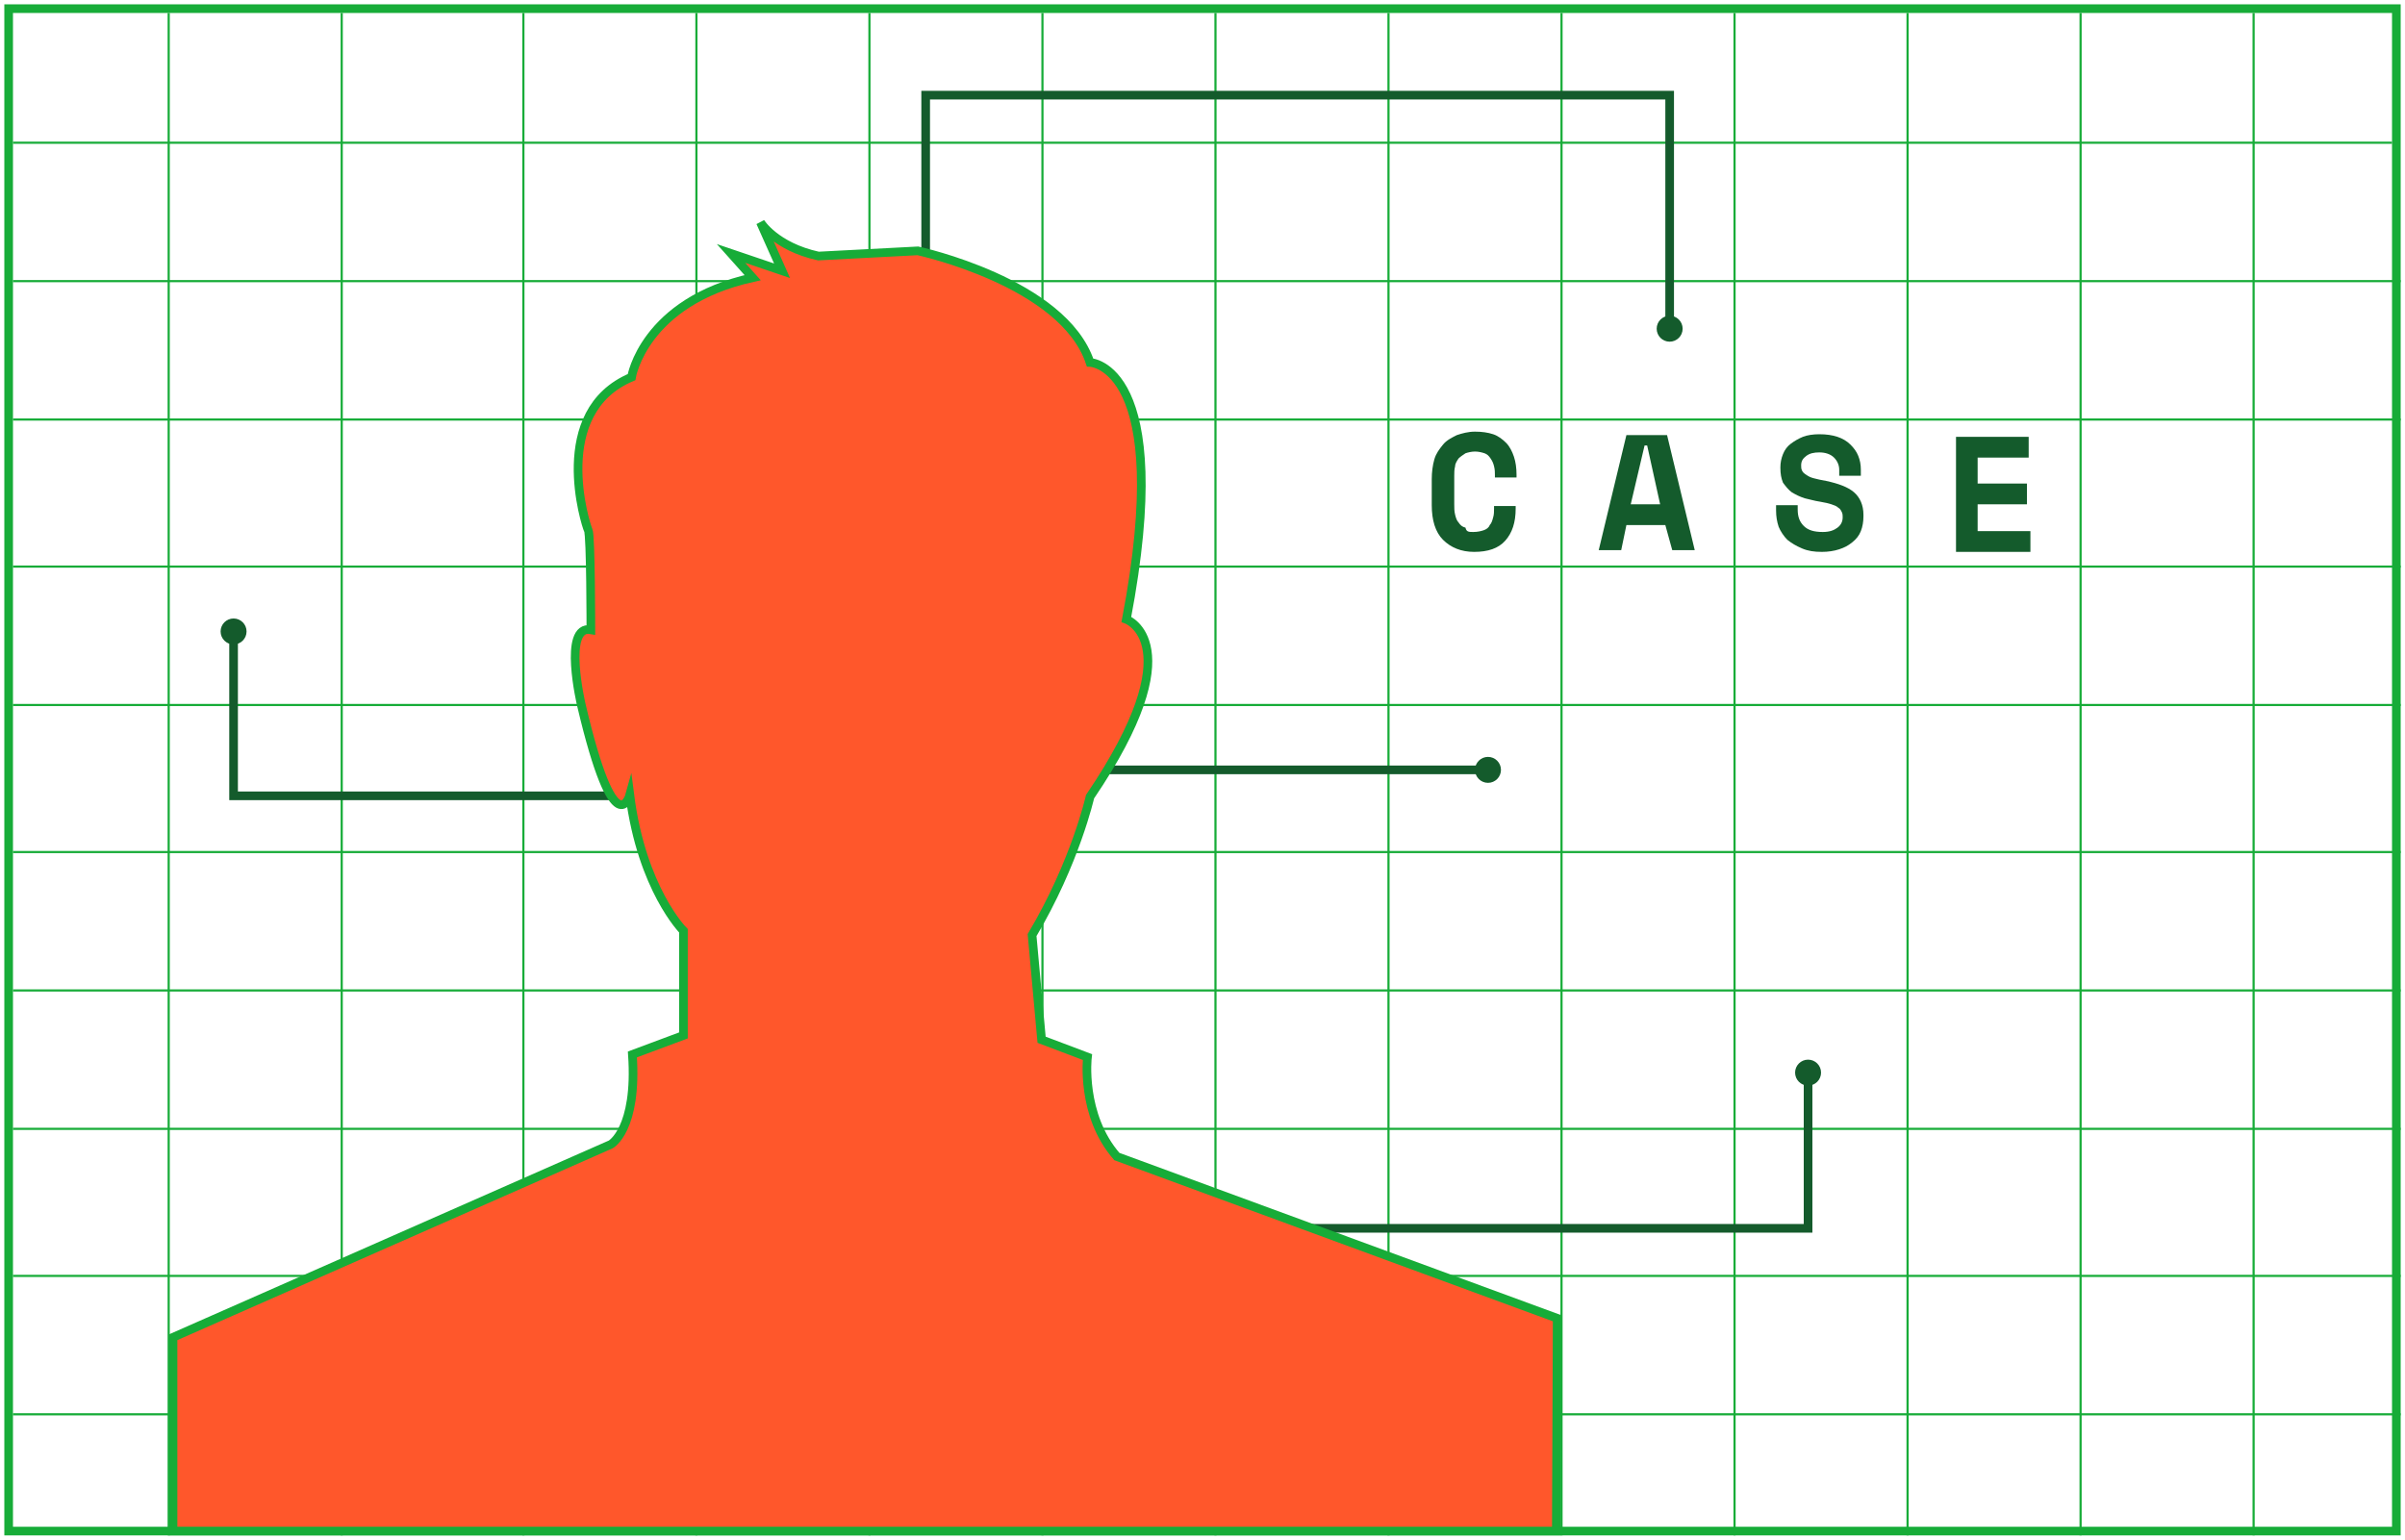 <svg width="278" height="178" viewBox="0 0 278 178" fill="none" xmlns="http://www.w3.org/2000/svg">
<path d="M277 1H1V177H277V1Z" stroke="#17AC38" stroke-miterlimit="10"/>
<path d="M19.5 1.5V177.5" stroke="#17AC38" stroke-width="0.25" stroke-miterlimit="10"/>
<path d="M39.5 1.5V177.5" stroke="#17AC38" stroke-width="0.25" stroke-miterlimit="10"/>
<path d="M80.5 1.5V177.5" stroke="#17AC38" stroke-width="0.25" stroke-miterlimit="10"/>
<path d="M100.5 1.5V177.5" stroke="#17AC38" stroke-width="0.25" stroke-miterlimit="10"/>
<path d="M60.5 1.5V177.5" stroke="#17AC38" stroke-width="0.25" stroke-miterlimit="10"/>
<path d="M120.5 1.5V177.5" stroke="#17AC38" stroke-width="0.25" stroke-miterlimit="10"/>
<path d="M140.5 1.5V177.5" stroke="#17AC38" stroke-width="0.25" stroke-miterlimit="10"/>
<path d="M160.5 1.5V177.5" stroke="#17AC38" stroke-width="0.25" stroke-miterlimit="10"/>
<path d="M180.5 1.5V177.5" stroke="#17AC38" stroke-width="0.25" stroke-miterlimit="10"/>
<path d="M200.5 1.5V177.5" stroke="#17AC38" stroke-width="0.25" stroke-miterlimit="10"/>
<path d="M220.5 1.5V177.5" stroke="#17AC38" stroke-width="0.25" stroke-miterlimit="10"/>
<path d="M240.5 1.5V177.5" stroke="#17AC38" stroke-width="0.25" stroke-miterlimit="10"/>
<path d="M260.5 1.5V177.5" stroke="#17AC38" stroke-width="0.25" stroke-miterlimit="10"/>
<path d="M1.5 16.5H276.5" stroke="#17AC38" stroke-width="0.25" stroke-miterlimit="10"/>
<path d="M1.5 32.5H277.5" stroke="#17AC38" stroke-width="0.25" stroke-miterlimit="10"/>
<path d="M1.5 48.5H277.5" stroke="#17AC38" stroke-width="0.25" stroke-miterlimit="10"/>
<path d="M1.5 65.5H277.5" stroke="#17AC38" stroke-width="0.25" stroke-miterlimit="10"/>
<path d="M1.5 81.5H277.5" stroke="#17AC38" stroke-width="0.25" stroke-miterlimit="10"/>
<path d="M1.5 98.5H277.5" stroke="#17AC38" stroke-width="0.25" stroke-miterlimit="10"/>
<path d="M1.5 114.5H277.5" stroke="#17AC38" stroke-width="0.25" stroke-miterlimit="10"/>
<path d="M1.5 130.5H277.5" stroke="#17AC38" stroke-width="0.25" stroke-miterlimit="10"/>
<path d="M1.5 147.5H277.5" stroke="#17AC38" stroke-width="0.25" stroke-miterlimit="10"/>
<path d="M1.5 163.5H277.5" stroke="#17AC38" stroke-width="0.25" stroke-miterlimit="10"/>
<path d="M170.3 61.5C170.8 61.5 171.2 61.4 171.5 61.3C171.8 61.2 172.1 61 172.2 60.7C172.4 60.5 172.5 60.2 172.6 59.8C172.7 59.5 172.7 59.1 172.7 58.8V58.5H175.2V58.8C175.2 60.4 174.8 61.6 174 62.5C173.2 63.4 172 63.8 170.4 63.8C168.9 63.8 167.7 63.3 166.8 62.4C165.9 61.5 165.5 60.1 165.5 58.4V55.4C165.5 54.6 165.6 53.8 165.8 53.1C166 52.4 166.4 51.9 166.8 51.4C167.2 50.9 167.8 50.6 168.4 50.3C169 50.1 169.7 49.9 170.5 49.9C171.3 49.9 172 50 172.6 50.2C173.2 50.4 173.7 50.8 174.1 51.2C174.5 51.6 174.8 52.2 175 52.8C175.2 53.4 175.3 54.1 175.3 54.9V55.2H172.8V54.9C172.8 54.6 172.8 54.3 172.7 53.9C172.6 53.5 172.5 53.3 172.3 53C172.1 52.7 171.9 52.5 171.6 52.4C171.3 52.3 170.9 52.2 170.5 52.2C170.1 52.2 169.7 52.3 169.4 52.4C169.1 52.6 168.8 52.8 168.6 53C168.4 53.3 168.2 53.6 168.2 53.9C168.1 54.3 168.1 54.6 168.1 55V58.3C168.1 58.7 168.1 59.1 168.2 59.5C168.3 59.9 168.4 60.2 168.6 60.4C168.8 60.7 169 60.9 169.4 61C169.5 61.5 169.8 61.5 170.3 61.5Z" fill="#145B2C"/>
<path d="M212.6 54.3C212.6 53.8 212.4 53.3 212 52.9C211.6 52.5 211 52.3 210.3 52.3C209.7 52.3 209.2 52.4 208.8 52.7C208.4 53 208.2 53.3 208.2 53.8C208.2 54 208.2 54.2 208.3 54.4C208.4 54.6 208.5 54.7 208.8 54.9C209.1 55.1 209.3 55.2 209.7 55.3C210.1 55.4 210.5 55.5 211.1 55.6C212.5 55.9 213.6 56.3 214.3 56.9C215 57.5 215.4 58.4 215.4 59.5V59.7C215.4 60.3 215.3 60.9 215.1 61.4C214.9 61.9 214.6 62.3 214.1 62.7C213.6 63.1 213.2 63.3 212.6 63.5C212 63.7 211.3 63.8 210.6 63.8C209.7 63.8 209 63.7 208.3 63.4C207.6 63.1 207.1 62.8 206.6 62.4C206.2 62 205.8 61.4 205.6 60.9C205.4 60.3 205.3 59.7 205.3 59V58.4H207.8V58.9C207.8 59.7 208 60.3 208.5 60.8C209 61.3 209.7 61.5 210.7 61.5C211.5 61.5 212 61.3 212.4 61C212.8 60.7 213 60.3 213 59.8C213 59.6 213 59.4 212.9 59.2C212.8 59 212.7 58.8 212.5 58.7C212.3 58.5 212 58.4 211.7 58.3C211.4 58.2 211 58.1 210.4 58C209.7 57.9 209.1 57.7 208.6 57.6C208 57.4 207.6 57.2 207.1 56.9C206.7 56.6 206.4 56.2 206.1 55.8C205.9 55.3 205.8 54.8 205.8 54.1V54C205.8 53.5 205.9 53 206.1 52.5C206.3 52 206.6 51.6 207 51.3C207.4 51 207.9 50.7 208.4 50.5C208.9 50.3 209.6 50.2 210.3 50.2C211.1 50.2 211.8 50.3 212.4 50.5C213 50.7 213.5 51 213.9 51.4C214.3 51.8 214.6 52.2 214.8 52.7C215 53.2 215.1 53.7 215.1 54.3V55H212.6V54.3V54.3Z" fill="#145B2C"/>
<path d="M192.5 60.7H188L187.4 63.6H184.8L188 50.3H192.7L195.9 63.6H193.3L192.5 60.7ZM188.5 58.3H191.9L190.4 51.5H190.1L188.5 58.3Z" fill="#145B2C"/>
<path d="M226.1 50.5H234.5V52.9H228.6V55.9H234.3V58.3H228.6V61.4H234.7V63.8H226.1V50.5Z" fill="#145B2C"/>
<path d="M72.5 92H27V72.5" stroke="#145B2C" stroke-miterlimit="10"/>
<path d="M107 35.5V11H193V37.5" stroke="#145B2C" stroke-miterlimit="10"/>
<path d="M117.5 89H171.5" stroke="#145B2C" stroke-miterlimit="10"/>
<path d="M140.5 142H209V124.5" stroke="#145B2C" stroke-miterlimit="10"/>
<path d="M27 74.5C27.828 74.5 28.5 73.828 28.5 73C28.5 72.172 27.828 71.5 27 71.5C26.172 71.5 25.5 72.172 25.5 73C25.5 73.828 26.172 74.5 27 74.5Z" fill="#145B2C"/>
<path d="M193 39.5C193.828 39.5 194.5 38.828 194.5 38C194.5 37.172 193.828 36.5 193 36.5C192.172 36.5 191.5 37.172 191.5 38C191.5 38.828 192.172 39.5 193 39.5Z" fill="#145B2C"/>
<path d="M172 90.5C172.828 90.5 173.5 89.828 173.5 89C173.5 88.172 172.828 87.5 172 87.5C171.172 87.5 170.5 88.172 170.5 89C170.5 89.828 171.172 90.5 172 90.5Z" fill="#145B2C"/>
<path d="M209 125.5C209.828 125.5 210.5 124.828 210.5 124C210.5 123.172 209.828 122.5 209 122.5C208.172 122.5 207.5 123.172 207.5 124C207.5 124.828 208.172 125.5 209 125.5Z" fill="#145B2C"/>
<path d="M20 154.6L70.6 132.3C70.6 132.3 73.7 130.6 73.1 121.9L79 119.7V107.6C79 107.6 74.2 102.8 72.8 91.9C72.8 91.9 71.1 98.1 67.2 81.5C67.2 81.5 65 72.2 68.3 72.8C68.3 72.8 68.3 61.9 68 61.3C67.7 60.7 63.5 47.6 73 43.6C73 43.6 74.4 34.9 87 32.1L84.5 29.3L90.4 31.3L87.9 25.7C87.9 25.7 89.6 28.5 94.6 29.6L106.1 29C106.1 29 122.9 32.6 126 41.9C126 41.9 135.8 42.2 130.2 71.6C130.2 71.6 138 74.4 126 92.1C126 92.1 124.3 99.7 119.3 108.1L120.4 120.2L125.7 122.2C125.7 122.2 124.9 128.9 129.1 133.7L180 152.4L179.9 177H20V154.6Z" fill="#FF572B" stroke="#17AC38" stroke-miterlimit="10"/>
</svg>
